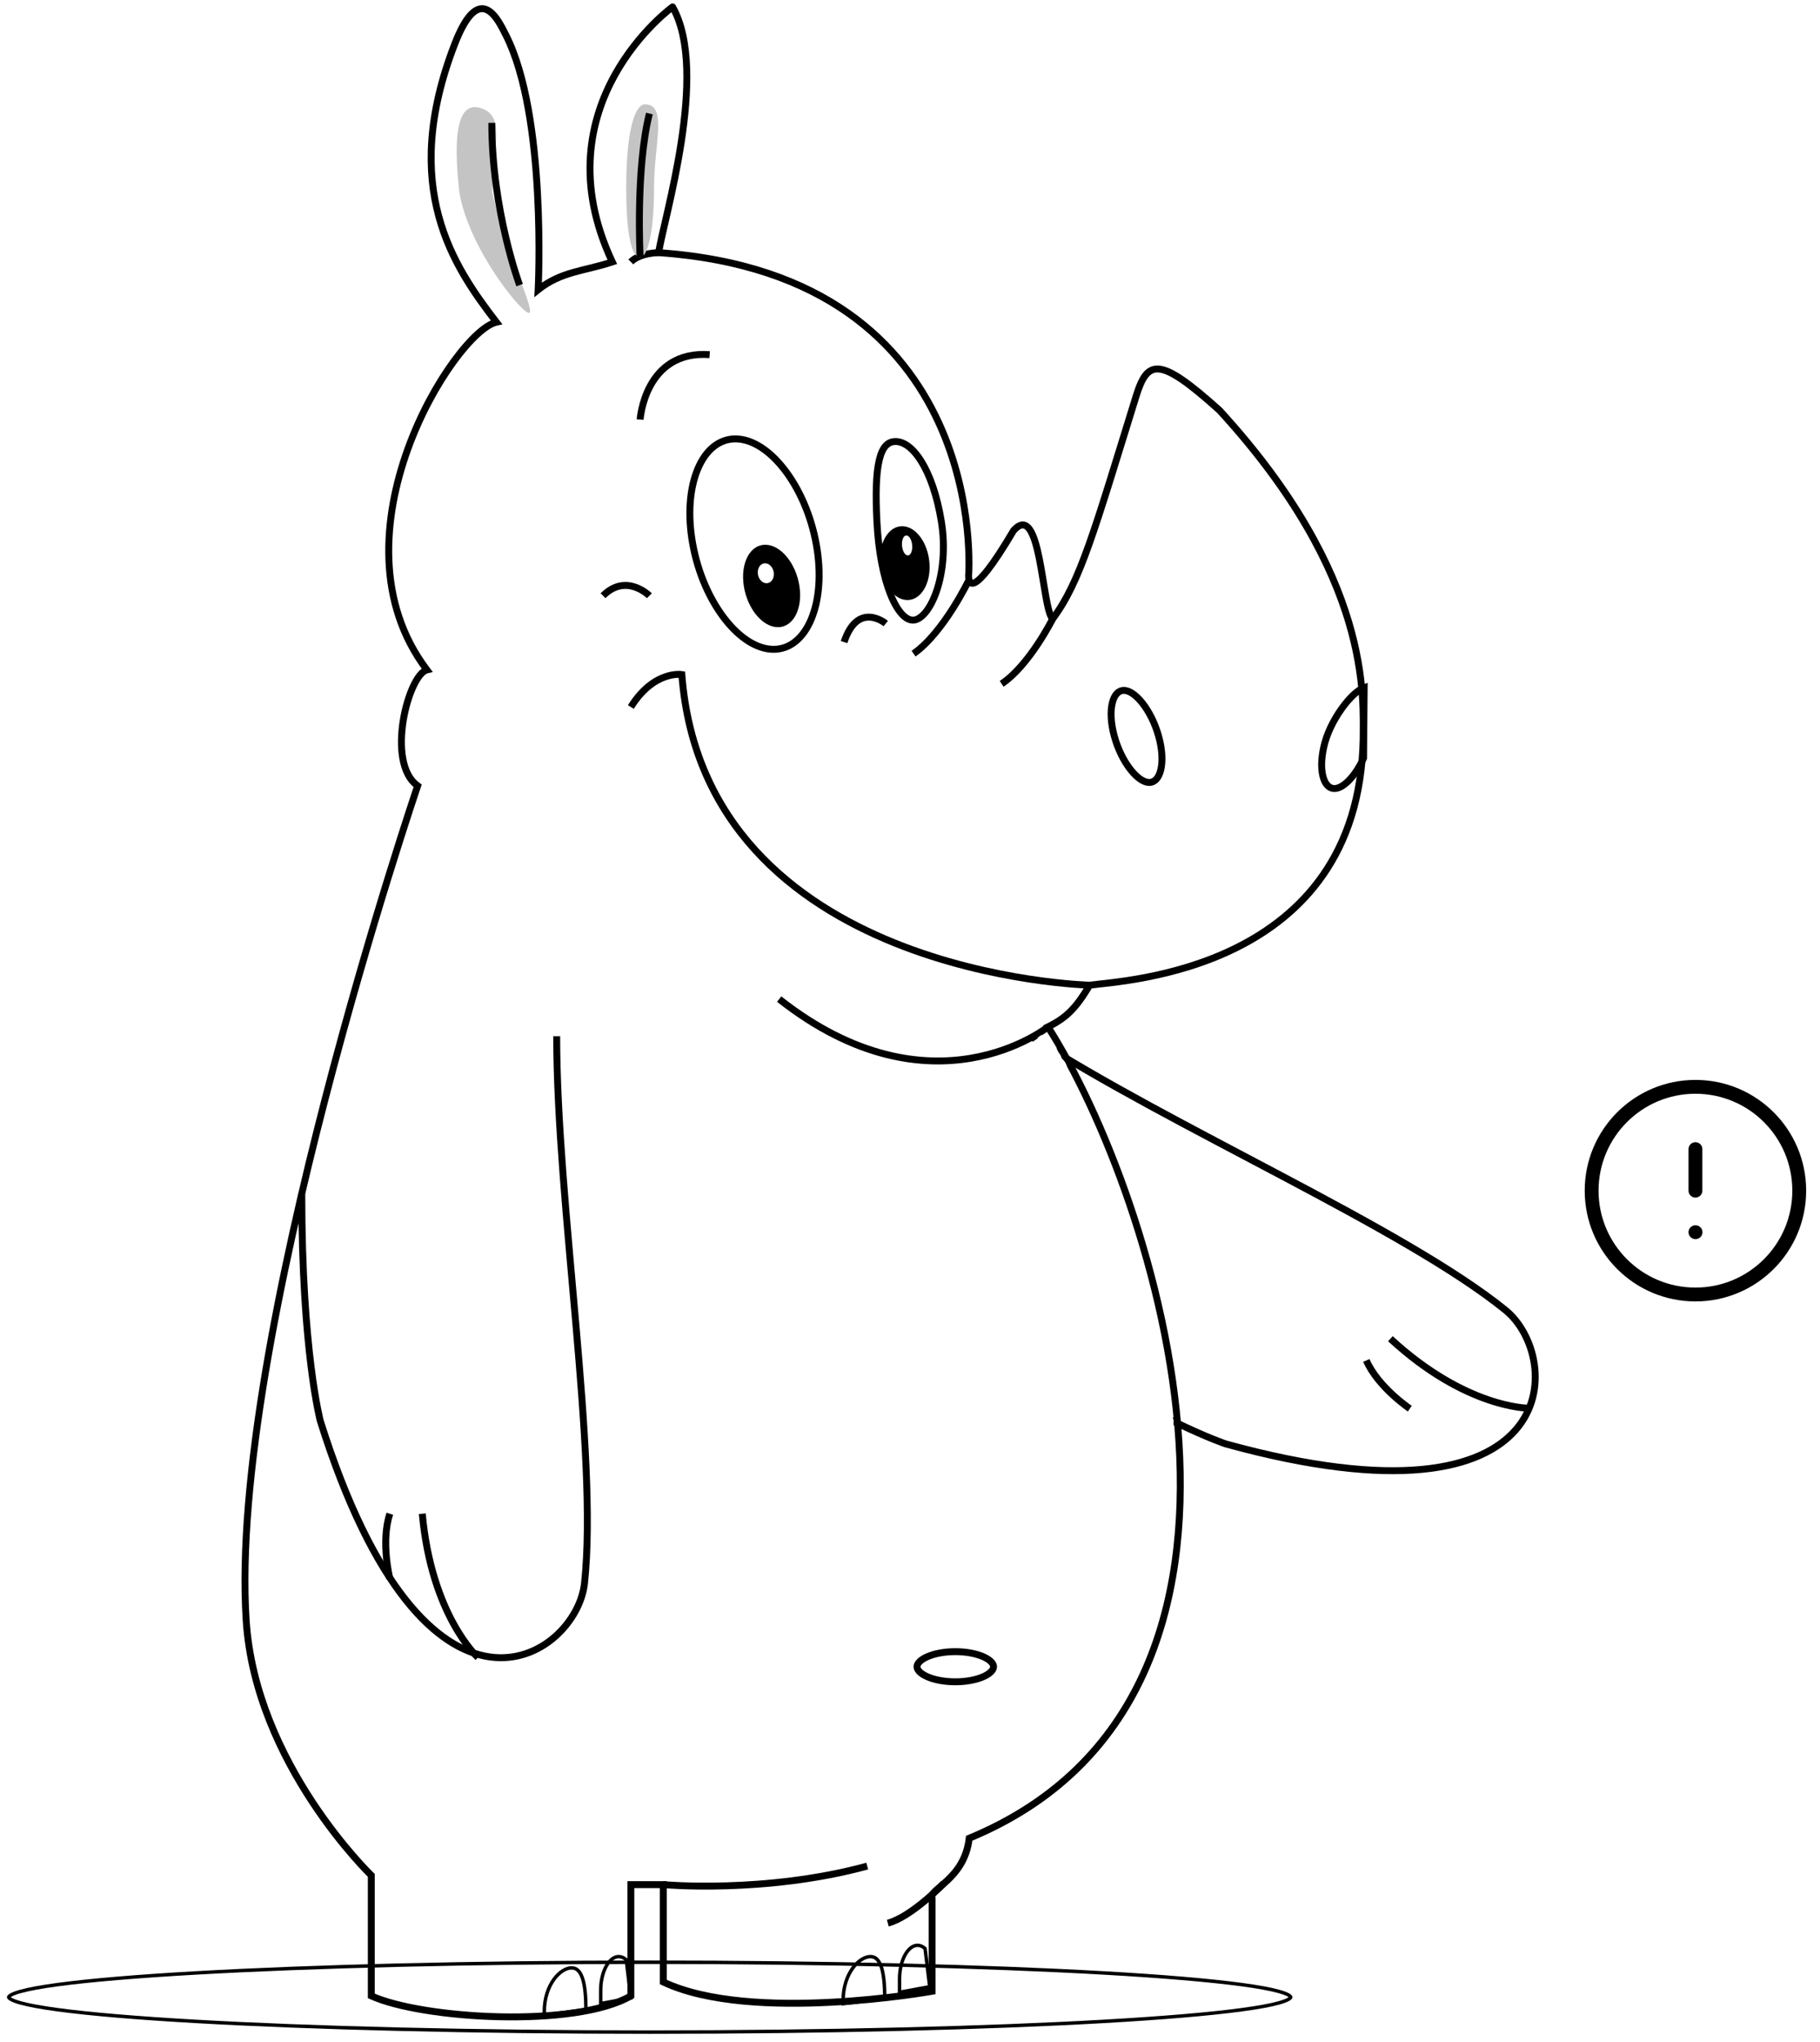 <svg width="263" height="295" viewBox="0 0 263 295" fill="none" xmlns="http://www.w3.org/2000/svg">
<path d="M149.002 149.719C169.248 162.811 202.892 177.387 217.548 189.257C225.923 196.04 226.555 222.198 177.135 208.586C177.135 208.586 167.244 205.381 148.122 193.016" stroke="black"/>
<g filter="url(#filter0_f_259_7)">
<path d="M1.25 288.504C1.25 288.516 1.254 288.551 1.308 288.611C1.362 288.672 1.456 288.746 1.602 288.828C1.893 288.991 2.342 289.16 2.954 289.331C4.175 289.671 5.986 290.002 8.333 290.318C13.024 290.95 19.817 291.521 28.22 292C45.023 292.958 68.24 293.55 93.886 293.55C119.533 293.55 142.749 292.958 159.552 292C167.955 291.521 174.749 290.95 179.44 290.318C181.787 290.002 183.598 289.671 184.818 289.331C185.43 289.16 185.879 288.991 186.171 288.828C186.316 288.746 186.41 288.672 186.465 288.611C186.518 288.551 186.522 288.516 186.522 288.504C186.522 288.492 186.518 288.458 186.465 288.398C186.41 288.336 186.316 288.263 186.171 288.181C185.879 288.017 185.43 287.848 184.818 287.678C183.598 287.338 181.787 287.007 179.44 286.691C174.749 286.058 167.955 285.488 159.552 285.009C142.749 284.051 119.533 283.458 93.886 283.458C68.24 283.458 45.023 284.051 28.22 285.009C19.817 285.488 13.024 286.058 8.333 286.691C5.986 287.007 4.175 287.338 2.954 287.678C2.342 287.848 1.893 288.017 1.602 288.181C1.456 288.263 1.362 288.336 1.308 288.398C1.254 288.458 1.25 288.492 1.25 288.504Z" stroke="black" stroke-width="0.5"/>
</g>
<path d="M69.06 239.43C69.06 239.43 62.363 233.402 61.023 218.668M56.335 218.668C54.995 222.686 56.335 228.044 56.335 228.044" stroke="black"/>
<path d="M95.18 36.497C95.18 36.497 92.501 36.497 91.162 37.836" stroke="black"/>
<path d="M152.109 89.407C152.109 89.407 148.76 96.104 144.742 98.783" stroke="black"/>
<path d="M140.053 83.709C140.053 83.709 136.4 91.363 132.016 94.425" stroke="black"/>
<path d="M121.97 92.755C123.979 86.728 127.998 90.076 127.998 90.076" stroke="black"/>
<path d="M92.501 60.608C92.501 60.608 93.171 50.561 102.548 51.231M93.841 86.058C93.841 86.058 90.492 82.709 87.143 86.058" stroke="black"/>
<path d="M90.492 27.12C90.492 34.487 91.392 37.166 92.501 37.166C93.611 37.166 94.511 33.408 94.511 27.12C94.511 20.832 96.52 15.065 93.171 15.065C92.061 15.065 90.492 17.744 90.492 27.12Z" fill="#C4C4C4"/>
<path d="M66.381 27.79C67.721 35.827 75.318 45.203 76.427 45.203C77.537 45.203 73.079 36.497 71.142 27.79C71.142 21.502 73.079 17.074 69.802 15.734C65.396 13.933 65.712 21.762 66.381 27.79Z" fill="#C4C4C4"/>
<path d="M92.501 37.166C92.501 37.166 91.832 24.441 93.841 16.404M75.088 41.185C75.088 41.185 71.069 30.469 71.069 17.744" stroke="black"/>
<path d="M95.85 272.248C95.85 272.248 110.585 273.587 125.319 269.569" stroke="black"/>
<path d="M128.294 277.812C131.779 276.882 136.408 272.041 136.408 272.041" stroke="black"/>
<path d="M151.439 148.344C151.439 148.344 134.695 161.739 112.594 144.326" stroke="black"/>
<path d="M157.467 142.317C157.467 142.317 101.878 140.977 98.529 97.444C98.529 97.444 94.511 96.774 91.162 102.132" stroke="black"/>
<path d="M132.516 240.77C132.516 240.977 132.609 241.212 132.852 241.468C133.098 241.726 133.478 241.982 133.985 242.207C134.998 242.657 136.433 242.948 138.044 242.948C139.655 242.948 141.09 242.657 142.103 242.207C142.61 241.982 142.99 241.726 143.236 241.468C143.479 241.212 143.572 240.977 143.572 240.77C143.572 240.562 143.479 240.327 143.236 240.071C142.99 239.813 142.61 239.558 142.103 239.332C141.09 238.882 139.655 238.591 138.044 238.591C136.433 238.591 134.998 238.882 133.985 239.332C133.478 239.558 133.098 239.813 132.852 240.071C132.609 240.327 132.516 240.562 132.516 240.77Z" fill="white" stroke="black"/>
<path d="M161.034 106.382C161.561 108.294 162.436 110.001 163.398 111.212C164.384 112.452 165.341 113.036 166.072 113.036C166.802 113.036 167.437 112.452 167.738 111.212C168.032 110.001 167.964 108.294 167.436 106.382C166.909 104.47 166.034 102.763 165.072 101.552C164.086 100.312 163.129 99.728 162.399 99.728C161.668 99.728 161.033 100.312 160.732 101.552C160.438 102.763 160.506 104.47 161.034 106.382Z" fill="white" stroke="black"/>
<path d="M192.823 113.912C192.093 113.912 191.458 113.329 191.157 112.088C190.863 110.877 190.931 109.17 191.459 107.258C191.98 105.369 193.101 103.322 194.336 101.756C194.953 100.973 195.582 100.332 196.156 99.894C196.536 99.604 196.861 99.426 197.13 99.336L197.04 109.52C196.433 110.85 195.684 111.966 194.922 112.742C194.133 113.545 193.408 113.912 192.823 113.912Z" fill="white" stroke="black"/>
<path d="M100.105 78.6C100.878 82.86 102.612 86.693 104.764 89.445C106.925 92.207 109.434 93.799 111.788 93.799C114.141 93.799 116.073 92.207 117.23 89.445C118.383 86.693 118.725 82.86 117.952 78.6C117.178 74.339 115.444 70.506 113.292 67.755C111.132 64.993 108.623 63.401 106.269 63.401C103.915 63.401 101.984 64.993 100.826 67.755C99.674 70.506 99.331 74.339 100.105 78.6Z" stroke="black"/>
<path d="M126.722 75.396C126.942 79.717 127.673 83.34 128.682 85.862C129.188 87.125 129.75 88.078 130.324 88.704C130.891 89.322 131.429 89.583 131.936 89.583C132.45 89.583 133.064 89.258 133.691 88.518C134.306 87.791 134.88 86.726 135.334 85.401C136.243 82.754 136.652 79.146 136.032 75.342C135.405 71.499 134.337 68.563 133.107 66.607C131.867 64.634 130.552 63.78 129.418 63.78C128.311 63.78 127.512 64.53 127.05 66.481C126.591 68.424 126.518 71.381 126.722 75.396Z" stroke="black"/>
<ellipse cx="4.018" cy="6.028" rx="4.018" ry="6.028" transform="matrix(-1 0 0.152 0.988 114.603 78.691)" fill="black"/>
<ellipse cx="3.567" cy="5.35" rx="3.567" ry="5.35" transform="matrix(-1 0 0.072 0.997 133.928 76.012)" fill="black"/>
<ellipse cx="0.737" cy="1.447" rx="0.737" ry="1.447" transform="matrix(-1 0 0.072 0.997 131.713 77.351)" fill="white"/>
<ellipse cx="1.158" cy="1.447" rx="1.158" ry="1.447" transform="matrix(-1 0 0.072 0.997 111.717 81.37)" fill="white"/>
<path d="M80.446 149.684C80.446 173.795 86.474 209.961 84.464 228.714C83.316 239.43 61.693 254.164 46.289 205.273C46.289 205.273 43.61 195.227 43.61 172.455" stroke="black"/>
<path d="M81.152 290.766C82.477 290.599 83.93 290.411 84.673 290.298C84.663 288.409 84.528 286.894 84.196 285.849C84.024 285.308 83.806 284.913 83.543 284.655C83.288 284.404 82.98 284.273 82.595 284.273C81.808 284.273 80.826 284.847 80.028 285.954C79.238 287.051 78.655 288.639 78.655 290.581C78.655 290.733 78.657 290.908 78.661 291.075C78.803 291.058 78.994 291.034 79.223 291.006C79.731 290.944 80.421 290.858 81.152 290.766Z" stroke="black" stroke-width="0.5"/>
<path d="M89.405 282.643C88.75 282.643 88.104 283.126 87.607 284.022C87.115 284.909 86.803 286.153 86.803 287.539V289.426L91.165 288.623L90.493 283.103C90.15 282.8 89.781 282.643 89.405 282.643Z" stroke="black" stroke-width="0.5"/>
<path d="M124.336 289.137C125.661 288.97 127.114 288.781 127.857 288.668C127.848 286.779 127.712 285.265 127.38 284.219C127.208 283.678 126.99 283.283 126.727 283.025C126.472 282.774 126.164 282.643 125.779 282.643C124.992 282.643 124.01 283.217 123.212 284.325C122.422 285.422 121.839 287.009 121.839 288.952C121.839 289.103 121.841 289.279 121.845 289.445C121.987 289.428 122.178 289.405 122.407 289.377C122.915 289.314 123.605 289.229 124.336 289.137Z" stroke="black" stroke-width="0.5"/>
<path d="M132.589 281.014C131.934 281.014 131.288 281.496 130.791 282.392C130.299 283.28 129.987 284.523 129.987 285.91V287.797L134.349 286.993L133.677 281.474C133.334 281.17 132.964 281.014 132.589 281.014Z" stroke="black" stroke-width="0.5"/>
<path d="M134.695 274.257L135.143 274.033L135.195 274.139V274.257H134.695ZM134.695 287.652H135.195V288.07L134.784 288.144L134.695 287.652ZM95.85 286.312L95.636 286.764L95.35 286.629V286.312H95.85ZM95.85 272.248V271.748H96.35V272.248H95.85ZM91.162 272.248H90.662V271.748H91.162V272.248ZM91.162 288.322H91.662V288.609L91.414 288.753L91.162 288.322ZM53.656 288.322L53.449 288.777L53.156 288.643V288.322H53.656ZM53.656 270.908L54.002 270.547L54.156 270.695V270.908H53.656ZM35.573 234.072L36.072 234.04L35.573 234.072ZM60.353 113.518L60.644 113.111L60.947 113.327L60.827 113.679L60.353 113.518ZM61.693 96.774L62.091 96.472L62.549 97.075L61.814 97.259L61.693 96.774ZM71.739 46.543L72.135 46.238L72.614 46.861L71.848 47.031L71.739 46.543ZM77.767 41.855L78.079 42.245L77.21 42.94L77.268 41.829L77.767 41.855ZM88.483 37.836L88.935 37.623L89.175 38.133L88.641 38.31L88.483 37.836ZM97.19 1L96.896 0.595C97.011 0.512 97.156 0.481 97.295 0.511C97.434 0.541 97.553 0.629 97.624 0.752L97.19 1ZM95.18 36.497L95.146 36.995L94.609 36.958L94.685 36.426L95.18 36.497ZM139.966 83.14H139.466V83.12L139.468 83.1L139.966 83.14ZM152.109 89.407L152.509 89.707L152.163 90.168L151.755 89.76L152.109 89.407ZM164.164 57.259L164.642 57.407L164.164 57.259ZM196.982 106.82L197.482 106.82L197.482 106.83L196.982 106.82ZM157.467 142.317L157.038 142.059L157.161 141.855L157.396 141.822L157.467 142.317ZM151.439 148.344L151.018 148.614L150.719 148.146L151.216 147.897L151.439 148.344ZM73.079 5.018L72.633 5.246L73.079 5.018ZM65.712 6.358L65.245 6.177L65.712 6.358ZM176.22 59.268L176.554 58.896L176.572 58.912L176.588 58.93L176.22 59.268ZM140.053 265.55L139.556 265.495L139.589 265.201L139.862 265.088L140.053 265.55ZM146.466 76.64L146.036 76.386L146.061 76.344L146.093 76.308L146.466 76.64ZM135.195 274.257V287.652H134.195V274.257H135.195ZM134.695 287.652C134.784 288.144 134.784 288.144 134.783 288.144C134.783 288.144 134.783 288.144 134.782 288.144C134.781 288.144 134.78 288.145 134.778 288.145C134.775 288.145 134.77 288.146 134.764 288.148C134.751 288.15 134.731 288.153 134.706 288.158C134.655 288.166 134.58 288.179 134.482 288.196C134.286 288.229 133.998 288.277 133.626 288.335C132.883 288.452 131.809 288.613 130.48 288.786C127.823 289.132 124.147 289.532 120.07 289.742C111.949 290.16 102.123 289.837 95.636 286.764L96.064 285.86C102.302 288.815 111.899 289.162 120.019 288.743C124.063 288.535 127.712 288.138 130.351 287.794C131.67 287.622 132.735 287.463 133.47 287.348C133.838 287.29 134.123 287.243 134.316 287.21C134.412 287.194 134.485 287.181 134.534 287.172C134.559 287.168 134.577 287.165 134.589 287.163C134.595 287.162 134.6 287.161 134.603 287.16C134.604 287.16 134.606 287.16 134.606 287.16C134.607 287.16 134.607 287.16 134.607 287.16C134.607 287.16 134.607 287.16 134.695 287.652ZM95.35 286.312V272.248H96.35V286.312H95.35ZM95.85 272.748H91.162V271.748H95.85V272.748ZM91.662 272.248V288.322H90.662V272.248H91.662ZM91.414 288.753C89.323 289.973 86.36 290.78 83.019 291.265C79.668 291.751 75.892 291.919 72.147 291.835C64.678 291.667 57.228 290.494 53.449 288.777L53.863 287.866C57.452 289.498 64.735 290.668 72.169 290.836C75.874 290.919 79.592 290.752 82.875 290.275C86.168 289.798 88.983 289.014 90.91 287.89L91.414 288.753ZM53.156 288.322V270.908H54.156V288.322H53.156ZM35.074 234.104C33.772 213.922 39.989 183.711 46.507 158.6C49.769 146.033 53.112 134.723 55.639 126.555C56.903 122.471 57.963 119.172 58.707 116.894C59.079 115.755 59.372 114.871 59.572 114.272C59.673 113.972 59.749 113.743 59.801 113.589C59.827 113.513 59.847 113.454 59.86 113.415C59.867 113.396 59.872 113.381 59.875 113.371C59.877 113.366 59.878 113.363 59.879 113.36C59.879 113.359 59.88 113.358 59.88 113.357C59.88 113.357 59.88 113.356 60.353 113.518C60.827 113.679 60.827 113.679 60.827 113.68C60.826 113.68 60.826 113.681 60.826 113.682C60.825 113.685 60.824 113.688 60.822 113.693C60.819 113.703 60.814 113.717 60.807 113.736C60.794 113.775 60.775 113.833 60.749 113.909C60.697 114.062 60.621 114.29 60.521 114.588C60.321 115.186 60.029 116.068 59.658 117.205C58.915 119.479 57.857 122.772 56.595 126.851C54.071 135.008 50.732 146.303 47.475 158.851C40.954 183.971 34.781 214.038 36.072 234.04L35.074 234.104ZM60.063 113.924C58.742 112.981 58.032 111.411 57.716 109.672C57.4 107.926 57.468 105.941 57.767 104.062C58.066 102.183 58.601 100.38 59.24 98.992C59.559 98.3 59.912 97.695 60.285 97.234C60.649 96.784 61.08 96.412 61.572 96.289L61.814 97.259C61.636 97.303 61.376 97.475 61.063 97.863C60.758 98.239 60.446 98.764 60.148 99.411C59.553 100.703 59.041 102.416 58.754 104.22C58.467 106.025 58.41 107.891 58.7 109.494C58.992 111.103 59.621 112.38 60.644 113.111L60.063 113.924ZM61.295 97.076C53.779 87.169 54.834 74.742 58.46 64.707C60.276 59.681 62.747 55.223 65.151 51.93C66.352 50.284 67.543 48.921 68.635 47.92C69.711 46.935 70.744 46.252 71.631 46.055L71.848 47.031C71.227 47.169 70.356 47.7 69.31 48.658C68.28 49.602 67.132 50.911 65.958 52.52C63.611 55.736 61.184 60.11 59.401 65.047C55.827 74.938 54.872 86.956 62.091 96.472L61.295 97.076ZM77.455 41.464C79.199 40.069 80.942 39.375 82.736 38.862C83.627 38.608 84.542 38.395 85.464 38.167C86.392 37.938 87.339 37.69 88.325 37.362L88.641 38.31C87.617 38.652 86.639 38.907 85.704 39.138C84.764 39.37 83.879 39.576 83.011 39.824C81.29 40.316 79.684 40.962 78.079 42.245L77.455 41.464ZM88.031 38.049C82.593 26.494 84.8 17.115 88.38 10.637C90.166 7.406 92.29 4.9 93.966 3.202C94.805 2.353 95.534 1.704 96.054 1.266C96.314 1.047 96.523 0.881 96.667 0.769C96.739 0.713 96.796 0.67 96.834 0.641C96.854 0.626 96.869 0.615 96.879 0.608C96.884 0.604 96.888 0.601 96.891 0.599C96.893 0.598 96.894 0.597 96.895 0.596C96.895 0.596 96.895 0.596 96.896 0.595C96.896 0.595 96.896 0.595 97.19 1C97.483 1.405 97.483 1.405 97.483 1.405C97.483 1.405 97.483 1.405 97.483 1.405C97.483 1.405 97.482 1.406 97.481 1.406C97.479 1.408 97.476 1.41 97.472 1.413C97.464 1.419 97.451 1.428 97.434 1.441C97.4 1.467 97.348 1.506 97.281 1.558C97.146 1.663 96.948 1.821 96.698 2.031C96.198 2.452 95.493 3.08 94.678 3.905C93.048 5.556 90.986 7.989 89.255 11.121C85.803 17.368 83.657 26.407 88.935 37.623L88.031 38.049ZM97.624 0.752C99.022 3.198 99.614 6.39 99.73 9.826C99.847 13.27 99.486 17.008 98.94 20.582C98.393 24.158 97.657 27.583 97.018 30.401C96.374 33.241 95.839 35.422 95.675 36.567L94.685 36.426C94.857 35.227 95.41 32.971 96.043 30.18C96.68 27.369 97.41 23.971 97.951 20.431C98.493 16.889 98.844 13.218 98.731 9.86C98.617 6.494 98.037 3.49 96.755 1.248L97.624 0.752ZM95.215 35.998C107.347 36.84 116.265 40.199 122.809 44.788C129.352 49.377 133.496 55.178 136.111 60.865C138.724 66.549 139.812 72.122 140.247 76.271C140.465 78.346 140.52 80.068 140.52 81.273C140.52 81.876 140.506 82.35 140.493 82.674C140.486 82.836 140.479 82.961 140.474 83.046C140.471 83.089 140.469 83.121 140.467 83.144C140.467 83.155 140.466 83.163 140.466 83.169C140.465 83.172 140.465 83.175 140.465 83.176C140.465 83.177 140.465 83.178 140.465 83.178C140.465 83.179 140.465 83.18 139.966 83.14C139.468 83.1 139.468 83.1 139.468 83.1C139.468 83.1 139.468 83.1 139.468 83.1C139.468 83.099 139.468 83.097 139.468 83.095C139.469 83.09 139.469 83.083 139.47 83.073C139.471 83.054 139.473 83.025 139.476 82.985C139.481 82.906 139.487 82.787 139.494 82.632C139.507 82.32 139.52 81.861 139.52 81.273C139.52 80.098 139.466 78.411 139.253 76.375C138.825 72.301 137.758 66.841 135.202 61.283C132.648 55.728 128.609 50.077 122.235 45.607C115.861 41.136 107.124 37.827 95.146 36.995L95.215 35.998ZM151.709 89.107C153.674 86.487 155.16 83.361 156.912 78.439C158.666 73.513 160.67 66.832 163.687 57.111L164.642 57.407C161.631 67.109 159.617 73.823 157.854 78.775C156.09 83.732 154.563 86.968 152.509 89.707L151.709 89.107ZM197.482 106.83C197.313 115.292 195.026 121.752 191.595 126.685C188.167 131.615 183.615 134.992 178.955 137.322C169.653 141.973 159.833 142.484 157.538 142.812L157.396 141.822C159.789 141.48 169.391 140.986 178.508 136.428C183.056 134.153 187.463 130.875 190.774 126.114C194.082 121.357 196.316 115.092 196.482 106.81L197.482 106.83ZM157.896 142.574C156.883 144.262 156.021 145.474 155.058 146.438C154.089 147.407 153.035 148.105 151.663 148.792L151.216 147.897C152.522 147.244 153.478 146.603 154.351 145.73C155.229 144.852 156.041 143.72 157.038 142.059L157.896 142.574ZM53.656 270.908C53.31 271.269 53.31 271.269 53.309 271.268C53.309 271.268 53.309 271.268 53.309 271.268C53.308 271.267 53.307 271.266 53.306 271.265C53.303 271.263 53.3 271.26 53.296 271.255C53.287 271.247 53.275 271.235 53.258 271.219C53.225 271.186 53.177 271.139 53.114 271.076C52.989 270.951 52.806 270.766 52.573 270.523C52.108 270.038 51.443 269.322 50.641 268.4C49.039 266.556 46.89 263.88 44.699 260.551C40.321 253.899 35.751 244.606 35.074 234.104L36.072 234.04C36.734 244.301 41.206 253.425 45.534 260.001C47.697 263.286 49.817 265.926 51.396 267.744C52.186 268.653 52.84 269.356 53.295 269.831C53.522 270.068 53.7 270.248 53.821 270.369C53.881 270.429 53.927 270.474 53.958 270.504C53.973 270.519 53.984 270.53 53.992 270.537C53.996 270.541 53.998 270.544 54 270.545C54.001 270.546 54.002 270.547 54.002 270.547C54.002 270.547 54.002 270.547 54.002 270.547C54.002 270.547 54.002 270.547 53.656 270.908ZM73.524 4.791C76.57 10.75 77.743 20.056 78.166 27.801C78.379 31.687 78.404 35.205 78.376 37.751C78.362 39.025 78.335 40.056 78.311 40.769C78.299 41.126 78.288 41.403 78.28 41.591C78.275 41.685 78.272 41.757 78.27 41.806C78.269 41.83 78.268 41.849 78.267 41.861C78.267 41.867 78.267 41.872 78.266 41.875C78.266 41.877 78.266 41.878 78.266 41.879C78.266 41.879 78.266 41.88 78.266 41.88C78.266 41.88 78.266 41.88 77.767 41.855C77.268 41.829 77.268 41.829 77.268 41.829C77.268 41.828 77.268 41.828 77.268 41.828C77.268 41.827 77.268 41.826 77.268 41.825C77.268 41.822 77.268 41.818 77.269 41.812C77.269 41.8 77.27 41.782 77.271 41.758C77.273 41.711 77.276 41.641 77.281 41.548C77.288 41.363 77.299 41.089 77.311 40.735C77.335 40.029 77.362 39.005 77.376 37.74C77.404 35.21 77.379 31.714 77.168 27.855C76.744 20.11 75.573 10.998 72.633 5.246L73.524 4.791ZM71.343 46.848C68.253 42.831 64.683 37.909 62.915 31.359C61.144 24.796 61.193 16.645 65.245 6.177L66.178 6.538C62.193 16.833 62.171 24.765 63.881 31.098C65.594 37.445 69.056 42.234 72.135 46.238L71.343 46.848ZM72.633 5.246C72.369 4.729 72.023 4.007 71.585 3.334C71.14 2.647 70.655 2.102 70.16 1.872C69.927 1.763 69.699 1.728 69.463 1.775C69.222 1.822 68.93 1.962 68.589 2.277C67.894 2.92 67.078 4.214 66.178 6.538L65.245 6.177C66.16 3.814 67.043 2.345 67.91 1.543C68.35 1.137 68.803 0.885 69.271 0.793C69.743 0.701 70.185 0.781 70.582 0.965C71.347 1.321 71.959 2.074 72.424 2.789C72.897 3.518 73.275 4.303 73.524 4.791L72.633 5.246ZM163.687 57.111C164.103 55.769 164.542 54.656 165.131 53.903C165.432 53.519 165.784 53.212 166.207 53.021C166.633 52.828 167.1 52.765 167.607 52.822C168.594 52.933 169.759 53.504 171.181 54.487C172.616 55.479 174.373 56.935 176.554 58.896L175.885 59.64C173.713 57.687 171.994 56.265 170.612 55.309C169.218 54.345 168.224 53.898 167.495 53.816C167.142 53.776 166.86 53.822 166.62 53.931C166.377 54.041 166.146 54.23 165.919 54.52C165.452 55.115 165.057 56.07 164.642 57.407L163.687 57.111ZM176.588 58.93C187.685 71.035 192.916 81.482 195.368 89.682C197.82 97.883 197.482 103.815 197.482 106.82L196.482 106.82C196.482 103.798 196.814 98.009 194.41 89.968C192.006 81.927 186.856 71.612 175.851 59.606L176.588 58.93ZM151.86 148.075C159.603 160.194 169.346 184.386 170.858 208.171C171.615 220.069 170.315 231.9 165.644 242.077C160.967 252.267 152.921 260.772 140.244 266.012L139.862 265.088C152.301 259.947 160.161 251.625 164.735 241.66C169.315 231.681 170.611 220.03 169.86 208.235C168.359 184.635 158.679 160.605 151.018 148.614L151.86 148.075ZM140.55 265.605C140.197 268.781 138.602 270.725 137.214 272.026C136.87 272.349 136.537 272.634 136.244 272.883C135.947 273.137 135.7 273.347 135.505 273.537C135.305 273.732 135.202 273.867 135.158 273.96C135.126 274.026 135.141 274.029 135.143 274.033L134.248 274.48C134.083 274.149 134.118 273.818 134.254 273.531C134.377 273.271 134.588 273.034 134.807 272.821C135.031 272.603 135.307 272.368 135.595 272.122C135.889 271.872 136.205 271.602 136.53 271.297C137.821 270.086 139.24 268.347 139.556 265.495L140.55 265.605ZM140.466 83.14C140.466 83.276 140.471 83.531 140.537 83.708C140.568 83.793 140.588 83.787 140.558 83.769C140.506 83.74 140.493 83.777 140.599 83.736C140.718 83.69 140.917 83.57 141.214 83.296C141.505 83.025 141.868 82.627 142.315 82.058C143.21 80.918 144.416 79.127 146.036 76.386L146.897 76.894C145.267 79.653 144.035 81.486 143.102 82.675C142.635 83.27 142.236 83.711 141.893 84.029C141.555 84.343 141.246 84.558 140.958 84.669C140.658 84.785 140.341 84.798 140.061 84.637C139.802 84.489 139.669 84.245 139.599 84.056C139.462 83.686 139.466 83.254 139.466 83.14H140.466ZM146.093 76.308C146.623 75.711 147.188 75.33 147.794 75.332C148.423 75.333 148.89 75.743 149.225 76.23C149.563 76.723 149.837 77.391 150.069 78.135C150.303 78.885 150.504 79.746 150.683 80.643C151.04 82.421 151.328 84.431 151.613 86.022C151.758 86.83 151.902 87.535 152.056 88.083C152.134 88.356 152.21 88.579 152.286 88.751C152.364 88.93 152.428 89.018 152.462 89.053L151.755 89.76C151.592 89.597 151.469 89.377 151.371 89.154C151.269 88.924 151.178 88.652 151.094 88.354C150.926 87.758 150.775 87.013 150.629 86.198C150.332 84.544 150.059 82.617 149.703 80.839C149.526 79.958 149.333 79.136 149.114 78.433C148.893 77.722 148.655 77.166 148.401 76.796C148.143 76.421 147.937 76.332 147.791 76.332C147.622 76.331 147.31 76.444 146.84 76.972L146.093 76.308Z" fill="black"/>
<path d="M220.799 203.414C220.799 203.414 211.788 203.426 200.922 193.385M197.442 196.525C199.14 200.406 203.724 203.486 203.724 203.486" stroke="black"/>
<path d="M149.349 194.131C149.744 195.034 149.966 196.102 150.134 197.069C150.259 197.788 150.461 199.345 149.766 197.48C149.012 195.455 148.116 193.288 147.821 191.131C147.735 190.498 148.348 191.354 148.416 191.481C149.025 192.606 149.425 193.872 149.84 195.075C149.908 195.274 150.472 196.94 150.551 197.186C150.622 197.405 150.697 197.624 150.754 197.848C150.84 198.188 150.796 198.175 150.613 197.909C149.864 196.826 149.39 195.533 148.883 194.327C148.426 193.24 147.992 192.178 147.693 191.039" stroke="black" stroke-linecap="square"/>
<path d="M153.765 185.518C152.187 188.645 150.479 191.796 148.502 194.689C148.184 195.155 147.399 196.138 147.521 194.99C147.666 193.619 148 192.231 148.594 190.984C148.837 190.475 149.248 189.602 149.766 189.285C150.26 188.982 150.34 190.343 150.349 190.923C150.361 191.782 150.307 192.527 150.238 193.376C150.207 193.755 150.304 194.845 150.122 194.511C149.98 194.251 149.937 193.5 149.882 193.254C149.715 192.498 149.521 191.75 149.373 190.99C149.23 190.256 149.098 189.508 149.024 188.763C148.96 188.124 149.207 190.035 149.293 190.671C149.489 192.11 149.561 193.551 149.57 195.002C149.57 195.046 149.625 196.069 149.668 195.94C149.917 195.192 149.156 193.822 148.907 193.162C148.446 191.939 148.117 190.455 147.435 189.334C147.057 188.713 147.605 190.782 147.784 191.487C148.271 193.398 148.993 195.23 150.054 196.897C150.29 197.268 150.82 198.304 151.336 198.412C151.541 198.455 151.808 198.126 151.907 198.032C152.478 197.491 153.072 196.979 153.655 196.45" stroke="white" stroke-linecap="square"/>
<path d="M152.44 190.597C152.509 192.576 152.772 194.682 152.453 196.646C152.357 197.234 152.409 198.285 151.815 198.314C151.095 198.35 150.705 197.361 150.324 196.75C149.503 195.433 149.315 193.708 148.245 192.585" stroke="white" stroke-width="7" stroke-linecap="square"/>
<path d="M153.103 197.222C152.892 196.799 152.506 196.424 152.471 195.953C152.458 195.774 152.846 195.814 153.005 195.897C154.831 196.858 156.252 198.938 158.262 199.535C159.179 199.808 157.737 196.697 157.63 196.45" stroke="white" stroke-width="7" stroke-linecap="square"/>
<path d="M164.586 202.522C164.729 203.719 164.792 204.99 165.052 206.172C165.199 206.837 165.008 204.81 164.917 204.136C164.87 203.787 164.697 201.671 164.697 203.099C164.697 203.78 164.789 204.446 164.807 205.123C164.814 205.37 164.889 205.037 164.917 204.952" stroke="white" stroke-width="7" stroke-linecap="square"/>
<path d="M168.535 204.208C168.648 204.288 168.657 204.535 168.686 204.65C168.714 204.761 168.761 204.946 168.798 205.063C168.852 205.233 168.81 205.004 168.81 204.998" stroke="white" stroke-linecap="square"/>
<path d="M168.792 204.667C168.876 204.606 168.946 204.45 168.973 204.628C168.983 204.688 168.994 204.764 168.994 204.823C168.994 204.882 168.994 204.94 168.994 204.998C168.994 205.118 168.994 205.238 168.994 205.357C168.994 205.443 169.049 205.426 169.049 205.347C169.049 205.286 169.049 205.225 169.049 205.163C169.049 205.076 169.031 205.216 169.031 205.246C169.031 205.31 169.049 205.369 169.049 205.43C169.049 205.546 169.067 205.669 169.067 205.779C169.067 205.791 169.086 205.849 169.086 205.825C169.086 205.777 169.086 205.73 169.086 205.682C169.086 205.607 169.086 205.532 169.086 205.457C169.086 205.419 169.09 205.11 169.058 205.11C169.041 205.11 169.049 205.438 169.049 205.472C169.049 205.538 169.065 205.6 169.067 205.664C169.072 205.776 168.977 205.783 168.884 205.825" stroke="white" stroke-linecap="square"/>
<path d="M151.147 151.047C151.101 151.272 150.994 151.478 150.945 151.703C150.916 151.836 151.036 151.53 151.046 151.501C151.093 151.365 151.133 151.216 151.128 151.07C151.127 151.06 150.746 151.349 150.721 151.236C150.694 151.117 150.701 150.994 150.701 150.873C150.701 150.806 150.701 150.738 150.712 150.671C150.731 150.558 150.713 150.665 150.697 150.715C150.684 150.756 150.621 150.991 150.551 150.999C150.55 150.999 150.579 150.884 150.585 150.872C150.604 150.836 150.772 150.618 150.71 150.669C150.599 150.76 150.467 150.833 150.348 150.915C150.286 150.958 150.225 151.004 150.163 151.047C150.114 151.08 150.194 150.996 150.202 150.984C150.292 150.843 150.419 150.748 150.536 150.631C150.589 150.577 150.646 150.509 150.706 150.465C150.82 150.382 150.73 150.376 150.635 150.417C150.566 150.446 150.458 150.493 150.411 150.552C150.378 150.593 150.327 150.613 150.294 150.655C150.272 150.683 150.232 150.673 150.217 150.707C150.207 150.731 150.171 150.762 150.148 150.775C150.116 150.794 150.048 150.84 150.028 150.872C149.998 150.92 149.926 150.912 149.907 150.969" stroke="white" stroke-linecap="square"/>
<path d="M150.818 151.667C150.928 151.664 150.967 151.633 151.05 151.559C151.097 151.517 151.217 151.352 151.293 151.37C151.387 151.393 151.528 151.817 151.588 151.784C151.627 151.762 151.651 151.479 151.573 151.453" stroke="white" stroke-linecap="square"/>
<path d="M150.624 150.523C150.561 150.53 150.488 150.641 150.44 150.678C150.425 150.69 150.198 150.877 150.218 150.765C150.232 150.686 150.324 150.624 150.333 150.543C150.342 150.47 150.369 150.487 150.271 150.547C150.143 150.625 150 150.718 149.896 150.823C149.866 150.853 150.166 150.547 150.081 150.717" stroke="white" stroke-linecap="square"/>
<path d="M150.372 150.407C150.361 150.456 150.193 150.54 150.152 150.573C150.099 150.616 150.049 150.664 149.994 150.706C149.93 150.756 149.737 150.819 149.713 150.892" stroke="white" stroke-linecap="square"/>
<path d="M151.321 150.795C151.428 150.91 151.401 151.018 151.429 151.161C151.466 151.35 151.568 151.521 151.658 151.687C151.744 151.845 151.814 152.01 151.907 152.166C151.978 152.285 151.961 152.144 151.961 152.083C151.961 151.97 151.934 151.872 151.923 151.762C151.908 151.608 151.905 151.469 151.786 151.357C151.755 151.327 151.715 151.329 151.682 151.309C151.6 151.26 151.806 151.455 151.851 151.538C151.983 151.783 152.083 152.042 152.225 152.282C152.309 152.423 152.399 152.576 152.507 152.7C152.612 152.818 152.555 152.603 152.548 152.575C152.477 152.255 152.314 151.951 152.116 151.69C152.049 151.603 152.018 151.567 152.068 151.699C152.125 151.849 152.172 151.999 152.25 152.14C152.312 152.252 152.324 152.378 152.405 152.479C152.443 152.526 152.492 152.58 152.524 152.628C152.546 152.661 152.586 152.677 152.604 152.713C152.623 152.748 152.624 152.821 152.658 152.844C152.719 152.886 152.673 152.979 152.764 153.004C152.817 153.02 152.924 153.119 152.96 153.158C152.973 153.173 153.001 153.225 153.006 153.246C153.012 153.272 152.914 153.069 152.899 153.021C152.838 152.819 152.755 152.649 152.658 152.461C152.629 152.403 152.579 152.362 152.533 152.317C152.481 152.264 152.462 152.184 152.406 152.14C152.336 152.085 152.094 151.603 151.999 151.667" stroke="white" stroke-linecap="square"/>
<path d="M151.535 152.228C151.479 152.256 151.44 152.32 151.399 152.364" stroke="white" stroke-linecap="square"/>
<path d="M150.665 150.195C150.479 150.355 150.283 150.516 150.077 150.647C149.955 150.724 149.806 150.817 149.672 150.865C149.561 150.905 149.653 150.904 149.713 150.833C149.784 150.749 149.887 150.691 149.976 150.629C150.074 150.561 150.171 150.464 150.274 150.412C150.336 150.381 150.377 150.327 150.44 150.301C150.517 150.268 150.515 150.198 150.58 150.28" stroke="white" stroke-linecap="square"/>
<path d="M151.891 151.267C152.011 151.291 152.083 151.439 152.116 151.543C152.146 151.638 152.202 151.705 152.226 151.796C152.304 152.101 152.416 152.385 152.577 152.656C152.727 152.907 152.874 153.166 153.043 153.405C153.105 153.493 153.166 153.556 153.253 153.617" stroke="white" stroke-linecap="square"/>
<path d="M150.435 150.47C150.417 150.324 149.814 150.695 149.757 150.753C149.681 150.828 149.615 150.947 149.525 150.999C149.426 151.055 149.397 151.072 149.492 150.949C149.586 150.829 149.831 150.714 149.973 150.643C150.111 150.573 150.238 150.503 150.369 150.437" stroke="white" stroke-linecap="square"/>
<path d="M152.154 151.781C152.157 151.825 152.189 151.868 152.212 151.904C152.249 151.962 152.27 152.027 152.301 152.09C152.356 152.204 152.404 152.32 152.459 152.431C152.521 152.553 152.612 152.673 152.691 152.785C152.745 152.862 152.792 152.971 152.853 153.039C152.914 153.107 152.952 153.203 152.999 153.28C153.025 153.321 153.045 153.37 153.064 153.414C153.086 153.462 153.126 153.504 153.142 153.552C153.161 153.612 153.217 153.648 153.249 153.699C153.272 153.733 153.289 153.776 153.324 153.8C153.382 153.837 153.433 153.959 153.471 154.015C153.5 154.059 153.584 154.151 153.584 154.202" stroke="white" stroke-linecap="square"/>
<path d="M162.871 199.843C164.435 199.843 164.078 202.499 164.078 203.515C164.078 203.962 164.078 204.409 164.078 204.856C164.078 205.014 163.989 206.473 164.284 205.97C164.617 205.405 164.542 204.815 164.542 204.16C164.542 203.971 164.435 203.334 164.563 203.206C164.808 202.961 164.914 203.669 164.914 203.788C164.914 204.142 164.893 204.503 164.914 204.856C164.93 205.127 165.099 205.46 165.099 204.949C165.099 204.827 165.032 204.152 165.151 204.119C165.387 204.051 165.407 204.749 165.373 204.902C165.228 205.554 165.425 206.341 164.542 206.341" stroke="white" stroke-width="8" stroke-linecap="square"/>
<path d="M150.167 153.177V153.207" stroke="white" stroke-width="4" stroke-linecap="round"/>
<path d="M151.112 151.593C151.096 151.408 150.798 151.665 150.709 151.715C150.611 151.77 150.516 151.835 150.413 151.88C150.322 151.92 150.405 151.897 150.409 151.88C150.444 151.761 150.519 151.676 150.557 151.555C150.613 151.375 150.666 151.195 150.729 151.015C150.749 150.96 150.759 150.889 150.77 150.831C150.794 150.698 150.623 150.873 150.601 150.892C150.445 151.02 150.285 151.157 150.093 151.227C149.95 151.279 149.801 151.355 149.663 151.417C149.601 151.444 149.759 151.319 149.819 151.286C149.934 151.223 149.982 151.101 150.078 151.029C150.15 150.975 150.25 150.909 150.296 150.831C150.385 150.68 150.576 150.617 150.678 150.489C150.726 150.43 151.008 150.082 150.807 150.283C150.655 150.434 150.479 150.568 150.296 150.679C149.932 150.9 149.546 151.111 149.162 151.303C149.085 151.342 148.938 151.468 149.064 151.342C149.099 151.306 149.165 151.253 149.209 151.227C149.308 151.17 149.47 151.04 149.527 150.939C149.584 150.841 149.779 150.81 149.856 150.733C149.952 150.637 150.068 150.554 150.198 150.489C150.328 150.424 150.433 150.317 150.563 150.259C150.603 150.241 150.686 150.15 150.729 150.162C150.783 150.178 150.82 150.382 150.838 150.435" stroke="white" stroke-linecap="round"/>
<path d="M150.96 150.283C151.003 150.374 151.018 150.555 151.097 150.618C151.12 150.636 151.23 150.888 151.234 150.922C151.242 150.988 151.34 151.025 151.354 151.09C151.364 151.135 151.393 151.227 151.432 151.257C151.541 151.345 151.554 151.625 151.637 151.738C151.694 151.817 151.714 151.983 151.798 152.05C151.896 152.129 151.963 152.302 152.019 152.415C152.176 152.729 152.409 153.01 152.551 153.329C152.612 153.467 152.73 153.579 152.803 153.71C152.868 153.827 152.927 153.94 152.994 154.061C153.047 154.156 153.124 154.241 153.201 154.318C153.283 154.401 153.512 154.308 153.519 154.426C153.523 154.489 153.58 154.846 153.58 154.609C153.58 154.446 153.445 154.362 153.428 154.213C153.402 153.993 153.244 153.822 153.186 153.617C153.157 153.516 153.031 153.43 152.977 153.329C152.932 153.244 152.88 153.117 152.803 153.055C152.728 152.995 152.619 152.835 152.581 152.75C152.55 152.681 152.463 152.49 152.407 152.446C152.325 152.38 152.265 152.256 152.216 152.172C152.13 152.026 152.002 151.88 151.935 151.73C151.868 151.579 151.786 151.443 151.728 151.281C151.689 151.171 151.646 151.072 151.6 150.968C151.579 150.923 151.429 150.861 151.523 150.861C151.722 150.861 151.779 151.419 151.919 151.532C152.011 151.605 152.014 151.767 152.063 151.867C152.093 151.926 152.129 151.958 152.146 152.034C152.174 152.16 152.219 152.141 152.133 152.036C151.858 151.7 151.5 151.389 151.295 151C151.211 150.842 151.129 150.692 151.034 150.543C150.97 150.443 150.821 149.971 150.763 149.985C150.695 150.001 150.625 150.031 150.56 150.057C150.551 150.061 150.316 150.18 150.32 150.183C150.359 150.209 150.517 150.06 150.564 150.046C150.806 149.969 150.684 150.165 150.625 150.343" stroke="white" stroke-linecap="round"/>
<path d="M151.782 151.136C151.846 151.136 151.897 151.432 151.958 151.508C151.995 151.554 152.038 151.669 152.072 151.73C152.14 151.852 152.234 151.811 152.087 151.958" stroke="white" stroke-linecap="round"/>
<path d="M150.655 154.426V154.396" stroke="white" stroke-linecap="round"/>
<path d="M151.752 151.258C151.911 151.258 152.129 151.495 152.148 151.654C152.165 151.797 152.361 151.941 152.361 152.095C152.361 152.241 152.477 152.454 152.529 152.598C152.591 152.772 152.69 153.018 152.825 153.14C152.968 153.268 153.026 153.509 153.16 153.658C153.269 153.779 153.389 153.912 153.426 154.076C153.465 154.25 153.653 154.279 153.7 154.443C153.727 154.536 153.92 154.901 153.702 154.792" stroke="white" stroke-linecap="round"/>
<path d="M150.594 155.462C150.581 155.503 150.572 155.542 150.563 155.584" stroke="white" stroke-linecap="round"/>
<path d="M152.319 152.2C152.483 152.307 152.653 152.437 152.765 152.599C152.862 152.739 152.908 152.935 152.954 153.095C153.006 153.277 153.099 153.45 153.165 153.628C153.214 153.762 153.285 153.886 153.353 154.01C153.427 154.144 153.465 154.294 153.541 154.428C153.547 154.44 153.619 154.555 153.62 154.515C153.623 154.453 153.623 154.415 153.645 154.357C153.676 154.273 153.681 154.162 153.657 154.078C153.58 153.81 153.383 153.553 153.189 153.355C153.023 153.187 152.866 153.011 152.685 152.858C152.617 152.8 152.568 152.728 152.511 152.66C152.45 152.587 152.374 152.526 152.319 152.448C152.072 152.099 151.845 151.735 151.687 151.338C151.622 151.176 151.556 151.006 151.513 150.837C151.497 150.772 151.46 150.716 151.442 150.651C151.429 150.606 151.41 150.568 151.389 150.527C151.383 150.515 151.341 150.427 151.371 150.447C151.539 150.553 151.685 150.743 151.78 150.916C151.809 150.966 151.853 151.007 151.879 151.06C151.904 151.11 151.93 151.163 151.96 151.211C151.986 151.253 152.005 151.297 152.024 151.342C152.045 151.393 152.093 151.434 152.115 151.489C152.144 151.56 152.193 151.617 152.227 151.686C152.264 151.762 152.305 151.838 152.344 151.915C152.407 152.041 152.485 152.162 152.523 152.3C152.614 152.623 152.663 152.985 152.871 153.259C152.913 153.314 152.96 153.404 153.016 153.445C153.053 153.472 153.081 153.514 153.106 153.552C153.238 153.755 153.378 153.951 153.521 154.146" stroke="white" stroke-linecap="round"/>
<path d="M245 187C253.284 187 260 180.284 260 172C260 163.716 253.284 157 245 157C236.716 157 230 163.716 230 172C230 180.284 236.716 187 245 187Z" stroke="black" stroke-width="2" stroke-linecap="round" stroke-linejoin="round"/>
<path d="M245 166V172" stroke="black" stroke-width="2" stroke-linecap="round" stroke-linejoin="round"/>
<path d="M245 178H245.015" stroke="black" stroke-width="2" stroke-linecap="round" stroke-linejoin="round"/>
<defs>
<filter id="filter0_f_259_7" x="-0" y="282.208" width="187.773" height="12.592" filterUnits="userSpaceOnUse" color-interpolation-filters="sRGB">
<feFlood flood-opacity="0" result="BackgroundImageFix"/>
<feBlend mode="normal" in="SourceGraphic" in2="BackgroundImageFix" result="shape"/>
<feGaussianBlur stdDeviation="0.5" result="effect1_foregroundBlur_259_7"/>
</filter>
</defs>
</svg>
